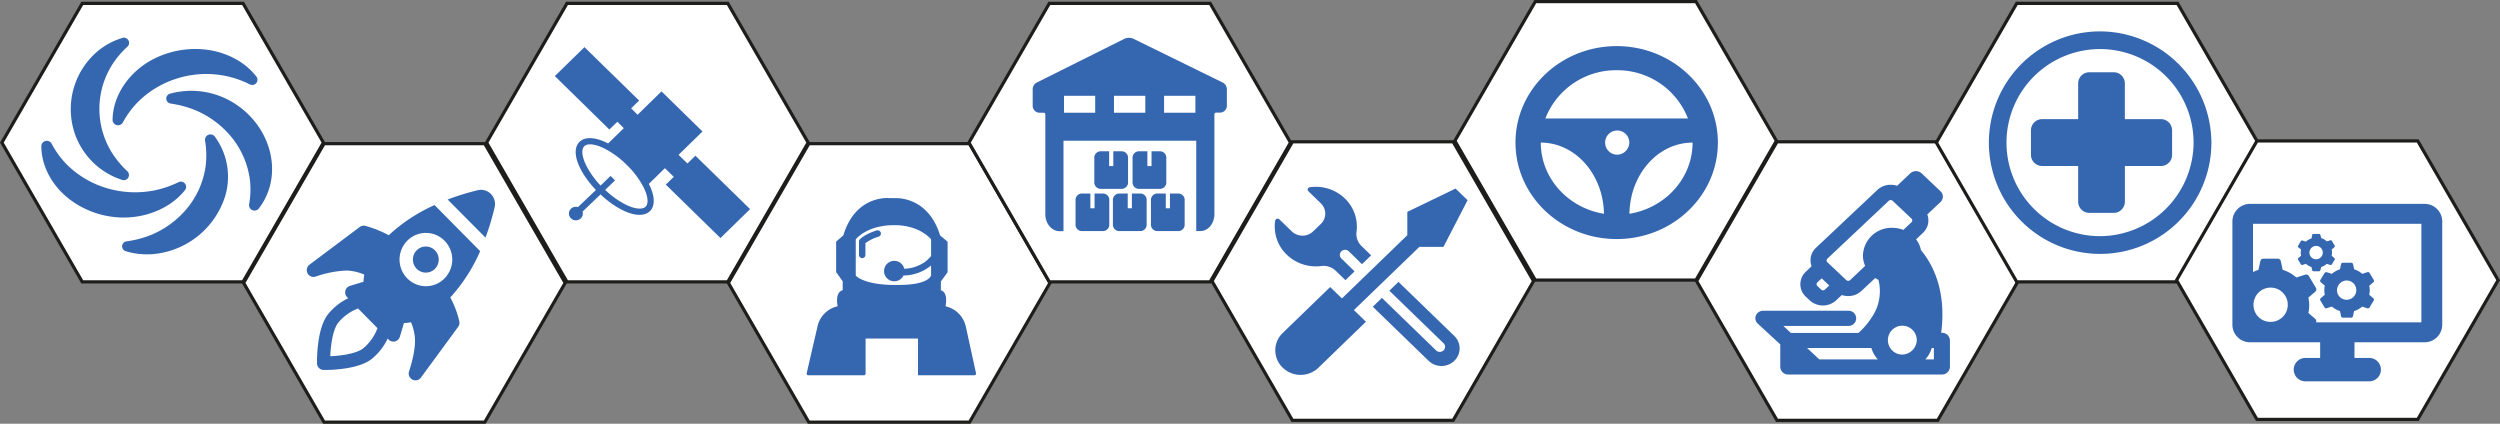 <svg id="Слой_1" data-name="Слой 1" xmlns="http://www.w3.org/2000/svg" viewBox="0 0 777.44 131.78"><rect x="0" y="0" width="777.44" height="131.78" fill="#808080" stroke="none"/><defs><style>.cls-1{fill:#fff;stroke:#1d1d1b;stroke-miterlimit:10;}.cls-2{fill:#3567b0;}</style></defs><title>hexogens</title><polygon class="cls-1" points="25.58 1.05 75.58 1.05 100.58 44.35 75.58 87.66 25.58 87.66 0.58 44.35 25.58 1.05"/><polygon class="cls-1" points="100.76 44.68 150.76 44.68 175.76 87.98 150.76 131.28 100.76 131.28 75.76 87.98 100.76 44.68"/><polygon class="cls-1" points="176.32 1.05 226.32 1.05 251.32 44.35 226.32 87.66 176.32 87.66 151.32 44.35 176.32 1.05"/><polygon class="cls-1" points="251.51 44.68 301.51 44.68 326.51 87.98 301.51 131.28 251.51 131.28 226.51 87.98 251.51 44.68"/><polygon class="cls-1" points="326.32 1.05 376.32 1.05 401.32 44.35 376.32 87.66 326.32 87.66 301.32 44.35 326.32 1.05"/><path class="cls-2" d="M34.43,36.38c0-6.54,3.71-12.84,9.28-16.94,8.19-6,20.2-7.12,29.2-2a21,21,0,0,1,6.27,5.35A1.63,1.63,0,0,1,77,25.13a30.16,30.16,0,0,0-22.93-1.64,29.59,29.59,0,0,0-12,7.42,28.92,28.92,0,0,0-4.49,6.2A1.71,1.71,0,0,1,34.43,36.38Zm38.13-5.13a25,25,0,0,0-20.27-3.17,1.57,1.57,0,0,0,.25,3.08,32.45,32.45,0,0,1,7.68,2.08,29.12,29.12,0,0,1,11.23,8.4A26.44,26.44,0,0,1,77.16,55.1a26.16,26.16,0,0,1-.29,7.49,1.7,1.7,0,0,0,3.06,1.16,19.55,19.55,0,0,0,3.5-7.24C85.78,47,81.07,36.72,72.55,31.25ZM63.17,42.59a27.29,27.29,0,0,1,.23,7.77,26.35,26.35,0,0,1-5.49,13A28.94,28.94,0,0,1,46,72.17,32.31,32.31,0,0,1,38.79,74a1.57,1.57,0,0,0-.22,3.08,22.8,22.8,0,0,0,8.2.91A25.89,25.89,0,0,0,69.32,60.33a21,21,0,0,0-3.1-18.91A1.7,1.7,0,0,0,63.17,42.59Zm-24.68,24C45.68,66.44,52.78,63.36,57,58a1.63,1.63,0,0,0-2.13-2.36,32.08,32.08,0,0,1-7.52,2.54,31,31,0,0,1-15.42-.93,29.68,29.68,0,0,1-12-7.41,27.82,27.82,0,0,1-4.46-6.22,1.71,1.71,0,0,0-3.2.74A19,19,0,0,0,14,52.14C18,61.11,28.2,66.82,38.49,66.6ZM37.33,54.87a1.61,1.61,0,0,0,1.73-2.63,29.35,29.35,0,0,1-4.91-5.92,25.76,25.76,0,0,1,0-27,28.22,28.22,0,0,1,4.94-5.9,1.61,1.61,0,0,0-1.75-2.63A21.87,21.87,0,0,0,30,14.7a23.59,23.59,0,0,0-7,26.66A23,23,0,0,0,37.33,54.87Z" transform="translate(0.58 1.05)"/><path class="cls-2" d="M188.92,39.23l2.48-2.42,2,2-4.87,4.75c-3.75-1.94-7.07-2.24-8.87-.52-2.8,2.7-.6,9,5.08,15l-5.6,5.33a2.19,2.19,0,0,0-2.16.48,2.08,2.08,0,0,0,0,3,2.2,2.2,0,0,0,3.06,0,2.06,2.06,0,0,0,.54-2.1l5.6-5.34c6,5.66,12.54,7.91,15.33,5.22,1.77-1.71,1.54-4.89-.32-8.5l5-4.88,2.76,2.69-2.48,2.42,17,16.62,9.21-9-17-16.61-2.48,2.42-2.76-2.69,7.44-7.26L205.13,27.37l-7.44,7.27-2-2,2.48-2.42-17-16.61-9.21,9Zm5.47,23.53-0.64-.31A27.15,27.15,0,0,1,187.61,58l0.82-.79,2.26-2.16-0.7-.7-0.7-.7L187,55.88l-0.81.78A26.92,26.92,0,0,1,182,50.94c-0.11-.21-0.23-0.43-0.33-0.64-1.33-2.73-1.51-4.94-.54-5.88s3.2-.73,6,0.59a27,27,0,0,1,7.06,5.1l0.17,0.16a26.35,26.35,0,0,1,5.39,7.33c1.22,2.62,1.37,4.72.43,5.63S197,64,194.39,62.76Z" transform="translate(0.58 1.05)"/><path class="cls-2" d="M284.89,115.65h17.56a0.52,0.52,0,0,0,.39-0.2,0.49,0.49,0,0,0,.1-0.43l-3.15-14.4a8.26,8.26,0,0,0-6.33-6.41c0.36-2,.21-3.48-0.45-4.31a1.84,1.84,0,0,0-1-.67V86.46L294,83.75a0.52,0.52,0,0,0,.1-0.3v-9.1a0.5,0.5,0,0,0-.19-0.4l-2.14-1.78C288.47,61.39,280.4,60.56,278,60.56c-0.39,0-.64,0-0.65,0H276s-10.48-1.16-14.32,11.58l-2.06,1.78a0.5,0.5,0,0,0-.18.39v9.1a0.52,0.52,0,0,0,.1.3l1.94,2.72V89.2a2,2,0,0,0-1.1.72c-0.67.85-.83,2.29-0.48,4.27a8.21,8.21,0,0,0-6.28,6.39L250.28,115a0.56,0.56,0,0,0,.1.45,0.52,0.52,0,0,0,.39.2h17.32a0.52,0.52,0,0,0,.51-0.52V104.22h16.29v11.43h0ZM265.54,84.49V73.56a0.56,0.56,0,0,1,.14-0.36c3.81-4,10-4.22,11.26-4.22h1.18c1.12,0,6.88.21,10.7,4.22a0.51,0.51,0,0,1,.14.36v5a9.63,9.63,0,0,1-1,1.08,11.33,11.33,0,0,1-1.1.89,11.79,11.79,0,0,1-6.24,2,3.18,3.18,0,1,0-.23,2.09,13.74,13.74,0,0,0,7.57-2.35l0,0c0.34-.24.66-0.49,1-0.75v2.93a0.37,0.37,0,0,1,0,.11c-0.06.3-.92,3-10.14,3h-1.18c-9.19,0-11.84-2.64-11.95-2.75A0.61,0.61,0,0,1,265.54,84.49Z" transform="translate(0.58 1.05)"/><path class="cls-2" d="M272.55,70.6a1,1,0,0,0-.51,0c-3.83,1.26-5.09,2.64-5.23,2.79a1,1,0,0,0-.26.68v4.15a1,1,0,1,0,2,0V74.55a13.51,13.51,0,0,1,4.07-2A1,1,0,0,0,272.55,70.6Z" transform="translate(0.58 1.05)"/><path class="cls-2" d="M379.72,24.65L352,11.06a3.3,3.3,0,0,0-3,0L321.76,24.65a2.38,2.38,0,0,0-1.2,2.16v4.87A2.17,2.17,0,0,0,322.5,34H324a0.54,0.54,0,0,1,.49.58v31c0,2.9,2,5.26,4.38,5.26h1.27V42.72h41.28V70.81h1.27c2.42,0,4.38-2.35,4.38-5.26v-31a0.54,0.54,0,0,1,.49-0.58H379a2.17,2.17,0,0,0,1.95-2.34V26.82A2.38,2.38,0,0,0,379.72,24.65ZM340,34H330.3V28.75H340V34h0Zm15.58,0h-9.74V28.75h9.74V34Zm15.58,0h-9.74V28.75h9.74V34h0ZM342.57,59.13H339.8v4.59H338.5V59.13h-2.79a2,2,0,0,0-1.82,2.19v7.3a2,2,0,0,0,1.82,2.19h6.85a2,2,0,0,0,1.82-2.19v-7.3A2,2,0,0,0,342.57,59.13Zm11.61,0h-2.77v4.59h-1.29V59.13h-2.79a2,2,0,0,0-1.82,2.19v7.3a2,2,0,0,0,1.82,2.19h6.85A2,2,0,0,0,356,68.62v-7.3A2,2,0,0,0,354.18,59.13Zm11.83,0h-2.77v4.59h-1.29V59.13h-2.79a2,2,0,0,0-1.82,2.19v7.3a2,2,0,0,0,1.82,2.19H366a2,2,0,0,0,1.82-2.19v-7.3A2,2,0,0,0,366,59.13ZM348.4,46h-2.77v4.59h-1.29V46h-2.79a2,2,0,0,0-1.82,2.19v7.3a2,2,0,0,0,1.82,2.19h6.85a2,2,0,0,0,1.82-2.19v-7.3A2,2,0,0,0,348.4,46Zm11.89,0h-2.77v4.59h-1.29V46h-2.79a2,2,0,0,0-1.82,2.19v7.3a2,2,0,0,0,1.82,2.19h6.85a2,2,0,0,0,1.82-2.19v-7.3A2,2,0,0,0,360.29,46Z" transform="translate(0.58 1.05)"/><polygon class="cls-1" points="401.9 44.1 451.9 44.1 476.9 87.41 451.9 130.71 401.9 130.71 376.9 87.41 401.9 44.1"/><polygon class="cls-1" points="477.43 0.5 527.42 0.5 552.42 43.8 527.42 87.1 477.43 87.1 452.43 43.8 477.43 0.5"/><polygon class="cls-1" points="552.6 44.1 602.6 44.1 627.6 87.41 602.6 130.71 552.6 130.71 527.6 87.41 552.6 44.1"/><polygon class="cls-1" points="627.16 1.05 677.16 1.05 702.16 44.35 677.16 87.66 627.16 87.66 602.16 44.35 627.16 1.05"/><path class="cls-2" d="M652.29,8.71A34.6,34.6,0,1,0,687.11,43.3,34.75,34.75,0,0,0,652.29,8.71Zm0,63.68A29.09,29.09,0,1,1,681.57,43.3,29.22,29.22,0,0,1,652.29,72.39Z" transform="translate(0.58 1.05)"/><path class="cls-2" d="M660.2,36V24.88a3.47,3.47,0,0,0-3.49-3.46h-7.54a3.47,3.47,0,0,0-3.49,3.46V36h-11.2A3.47,3.47,0,0,0,631,39.46v7.65a3.47,3.47,0,0,0,3.49,3.46h11.19V61.69a3.47,3.47,0,0,0,3.49,3.46h7.55a3.48,3.48,0,0,0,3.49-3.46V50.58h11.19a3.48,3.48,0,0,0,3.49-3.46V39.46A3.47,3.47,0,0,0,671.39,36H660.2Z" transform="translate(0.58 1.05)"/><g id="steering_wheel"><path class="cls-2" d="M502.17,13.29c-17.38,0-31.47,13.44-31.47,30s14.09,30,31.47,30,31.47-13.44,31.47-30S519.54,13.29,502.17,13.29Zm0,7.5a23.53,23.53,0,0,1,22.16,15H480A23.53,23.53,0,0,1,502.17,20.79Zm0,26.26a3.76,3.76,0,1,1,3.93-3.75A3.84,3.84,0,0,1,502.17,47.05Zm-23.6-3.75c10.75,0,19.45,9.88,19.64,22.13C487.08,63.61,478.57,54.42,478.57,43.3Zm27.57,22.13C506.31,53.18,515,43.3,525.77,43.3,525.77,54.42,517.26,63.61,506.13,65.43Z" transform="translate(0.58 1.05)"/></g><path class="cls-2" d="M603.3,102.45h-0.22c1.75-13.49-2.9-21.68-6.28-25.7a8.31,8.31,0,0,0-1.52-3.37l2.12-2a5.29,5.29,0,0,0,1.37-5.74l4.1-3.87a2.27,2.27,0,0,0,0-3.34L597,52.86a2.61,2.61,0,0,0-3.54,0l-4.1,3.87a6.15,6.15,0,0,0-2-.32h0A6,6,0,0,0,583.25,58l-19.1,18a5.29,5.29,0,0,0-1.37,5.74L561,83.44a5.29,5.29,0,0,0,0,7.79l1.18,1.11a6.09,6.09,0,0,0,8.25,0l1.74-1.64a6.15,6.15,0,0,0,2,.32,6,6,0,0,0,4.13-1.61l4.27-4a9.17,9.17,0,0,0,1,.56,14.32,14.32,0,0,1-2.12,11.72,23.17,23.17,0,0,1-4.1,4.8h-21l-2.36-2.19h20.3a2.36,2.36,0,1,0,0-4.72H547.8A2.51,2.51,0,0,0,545.48,97a2.27,2.27,0,0,0,.56,2.58l7,6.47v7a2.43,2.43,0,0,0,2.5,2.36H603.3a2.43,2.43,0,0,0,2.5-2.36v-8.26A2.43,2.43,0,0,0,603.3,102.45Zm-38.11,8.26-3.82-3.54h20a9,9,0,0,0,2,3.54H565.19ZM566.93,89a0.87,0.87,0,0,1-1.18,0l-1.18-1.11a0.76,0.76,0,0,1,0-1.11l1.35-1.27,2.36,2.23Zm11.82-10.63a8.13,8.13,0,0,0,.69,3.27l-4.68,4.42a0.87,0.87,0,0,1-1.18,0l-5.89-5.56a0.76,0.76,0,0,1,0-1.11l19.1-18a0.87,0.87,0,0,1,1.18,0l1.5,1.41L590,63.31l0.28,0.26,1.21,1.14L591.8,65l0.57,0.53,1.49,1.41a0.76,0.76,0,0,1,0,1.11l-2.53,2.39a9.61,9.61,0,0,0-3.48-.64A8.87,8.87,0,0,0,578.75,78.37Zm12,30.84a4.49,4.49,0,1,1,4.74-4.48A4.62,4.62,0,0,1,590.73,109.21Zm10.06,1.5h-2.66a9,9,0,0,0,2-3.54h0.66v3.54h0Z" transform="translate(0.58 1.05)"/><path class="cls-2" d="M138.63,61A75.49,75.49,0,0,1,148,58.1a4.32,4.32,0,0,1,4.42,1.56,4.42,4.42,0,0,1,.82,3.74,77.53,77.53,0,0,1-2.84,9.44Zm3.63,37.93a2.13,2.13,0,0,1-.37,1.67l-11.58,15.78a2.07,2.07,0,0,1-2.67.6,2.12,2.12,0,0,1-1-2.58c0-.08,2.29-6.47,1.76-10.88a16.16,16.16,0,0,0-1.16-4.36,13.66,13.66,0,0,1-2.2.25l-1.28,4.27a2.1,2.1,0,0,1-1.49,1.44,2.07,2.07,0,0,1-2-.56L120,104.2a18.1,18.1,0,0,1-5.13,6.49c-4.08,3.07-12.13,3.31-14.5,3.31H100a2.1,2.1,0,0,1-2-2.07c0-1.06-.11-10.46,3.27-15.05a18,18,0,0,1,6.43-5.18l-0.33-.33a2.13,2.13,0,0,1-.55-2,2.1,2.1,0,0,1,1.42-1.51l4.22-1.29a14.05,14.05,0,0,1,.25-2.22,15.71,15.71,0,0,0-4.32-1.18,11.59,11.59,0,0,0-1.4-.08,32.77,32.77,0,0,0-9.37,1.86,2.08,2.08,0,0,1-2.55-1,2.13,2.13,0,0,1,.6-2.7l15.62-11.71a2.07,2.07,0,0,1,1.65-.37,29.2,29.2,0,0,1,3.68,1.22,32.65,32.65,0,0,1,3.69,1.71,52.11,52.11,0,0,1,14.24-9.38l14.19,14.34a52.78,52.78,0,0,1-9.28,14.39,33.32,33.32,0,0,1,1.69,3.73A29.94,29.94,0,0,1,142.26,98.9ZM116.81,101l-6.05-6.12a14.87,14.87,0,0,0-6.23,4.51c-1.69,2.3-2.26,7.17-2.41,10.34,3.75-.17,8.15-0.86,10.23-2.43A15.11,15.11,0,0,0,116.81,101Zm20.85-15.48a8.34,8.34,0,0,0,0-11.71,8.13,8.13,0,0,0-11.59,0,8.34,8.34,0,0,0,0,11.71A8.13,8.13,0,0,0,137.67,85.52Zm-5.79-9.91A4,4,0,0,0,129,76.8a4.09,4.09,0,0,0,0,5.74,4,4,0,0,0,5.68,0,4.09,4.09,0,0,0,0-5.74A4,4,0,0,0,131.87,75.61Z" transform="translate(0.58 1.05)"/><path class="cls-2" d="M410.28,81.68a5.51,5.51,0,0,1,4.54,1.49l3,2.91,2.84-2.74-4.1-4a1.55,1.55,0,0,1,0-2.24,1.67,1.67,0,0,1,2.31,0l4.1,4,2.84-2.74-3-2.92a5.15,5.15,0,0,1-1.54-4.4,12.14,12.14,0,0,0-3.63-10.37,13,13,0,0,0-10.91-3.49,0.73,0.73,0,0,0-.43,1.25l3.86,3.74a4.44,4.44,0,0,1,0,6.43l-2.38,2.3a4.79,4.79,0,0,1-6.64,0l-3.88-3.74a0.77,0.77,0,0,0-1.29.41,12.11,12.11,0,0,0,3.6,10.57A13,13,0,0,0,410.28,81.68Z" transform="translate(0.58 1.05)"/><path class="cls-2" d="M434.31,86.61l-2.84,2.74,16.85,16.33a1.55,1.55,0,0,1,0,2.24,1.67,1.67,0,0,1-2.31,0L429.16,91.59l-2.84,2.74,17.36,16.82a5.76,5.76,0,0,0,8,0,5.34,5.34,0,0,0,0-7.72Z" transform="translate(0.58 1.05)"/><path class="cls-2" d="M440.82,75.71h7.49l7.49-14.5-3.74-3.62-15,7.24v7.26L416.73,91.75l-3.66-3.54L398.31,102.5a7.45,7.45,0,0,0,0,10.78,8,8,0,0,0,11.13,0L424.19,99l-3.74-3.62Z" transform="translate(0.58 1.05)"/><polygon class="cls-1" points="701.86 43.83 751.86 43.83 776.86 87.13 751.86 130.43 701.86 130.43 676.86 87.13 701.86 43.83"/><path class="cls-2" d="M753.36,62.35H699.21a5.48,5.48,0,0,0-5.57,5.39V100a5.48,5.48,0,0,0,5.57,5.39h21.72v4.87h-4.39a3.64,3.64,0,1,0,0,7.27H736a3.64,3.64,0,1,0,0-7.27h-4.39v-4.87h21.72a5.48,5.48,0,0,0,5.57-5.39V67.73A5.48,5.48,0,0,0,753.36,62.35ZM700.21,93.9a5.33,5.33,0,1,1,5.33,5.15A5.25,5.25,0,0,1,700.21,93.9Zm52.25,5.28H719.67a0.94,0.94,0,0,0-.26-1.07l-2.14-1.84a11.24,11.24,0,0,0,0-4.77l2.14-1.84a0.94,0.94,0,0,0,.2-1.2l-2.18-3.66a1,1,0,0,0-1.17-.43l-2.72.87a12.09,12.09,0,0,0-4.26-2.38l-0.58-2.71a1,1,0,0,0-1-.77h-4.37a1,1,0,0,0-1,.77l-0.58,2.71a12.16,12.16,0,0,0-1.7.69v-15h52.36V99.19h0Z" transform="translate(0.58 1.05)"/><path class="cls-2" d="M723,83.61a0.59,0.59,0,0,0-.69.25L721,86a0.55,0.55,0,0,0,.12.71l1.26,1.08a6.63,6.63,0,0,0,0,2.81l-1.26,1.08a0.55,0.55,0,0,0-.12.71l1.29,2.16a0.59,0.59,0,0,0,.69.25l1.6-.52a7.13,7.13,0,0,0,2.51,1.41l0.34,1.6a0.58,0.58,0,0,0,.57.45h2.57a0.58,0.58,0,0,0,.57-0.45l0.34-1.6A7.13,7.13,0,0,0,734,94.3l1.6,0.52a0.59,0.59,0,0,0,.69-0.25l1.29-2.16a0.55,0.55,0,0,0-.12-0.71l-1.26-1.08a6.62,6.62,0,0,0,0-2.81l1.26-1.08A0.55,0.55,0,0,0,737.6,86l-1.29-2.16a0.59,0.59,0,0,0-.69-0.25l-1.6.52a7.13,7.13,0,0,0-2.51-1.41l-0.34-1.6a0.58,0.58,0,0,0-.57-0.45H728a0.58,0.58,0,0,0-.57.45l-0.34,1.6a7.13,7.13,0,0,0-2.51,1.41Zm6.31,2.57a3,3,0,1,1-3.14,3A3.09,3.09,0,0,1,729.31,86.17Z" transform="translate(0.58 1.05)"/><path class="cls-2" d="M715,76.54a4.54,4.54,0,0,0,0,1.93l-0.86.74a0.38,0.38,0,0,0-.08.48l0.88,1.48a0.41,0.41,0,0,0,.47.17l1.1-.35a4.89,4.89,0,0,0,1.72,1L718.47,83a0.4,0.4,0,0,0,.39.31h1.76A0.4,0.4,0,0,0,721,83L721.25,82A4.89,4.89,0,0,0,723,81l1.1,0.35a0.41,0.41,0,0,0,.47-0.17l0.88-1.48a0.38,0.38,0,0,0-.08-0.48l-0.86-.74a4.54,4.54,0,0,0,0-1.93l0.86-.74a0.38,0.38,0,0,0,.08-0.48l-0.88-1.48a0.41,0.41,0,0,0-.47-0.17L723,74a4.89,4.89,0,0,0-1.72-1L721,72a0.4,0.4,0,0,0-.39-0.31h-1.76a0.4,0.4,0,0,0-.39.31l-0.23,1.09a4.88,4.88,0,0,0-1.72,1l-1.1-.35a0.41,0.41,0,0,0-.47.17l-0.88,1.48a0.38,0.38,0,0,0,.08.48Zm4.74-1.12a2.08,2.08,0,1,1-2.15,2.08A2.12,2.12,0,0,1,719.74,75.42Z" transform="translate(0.58 1.05)"/></svg>